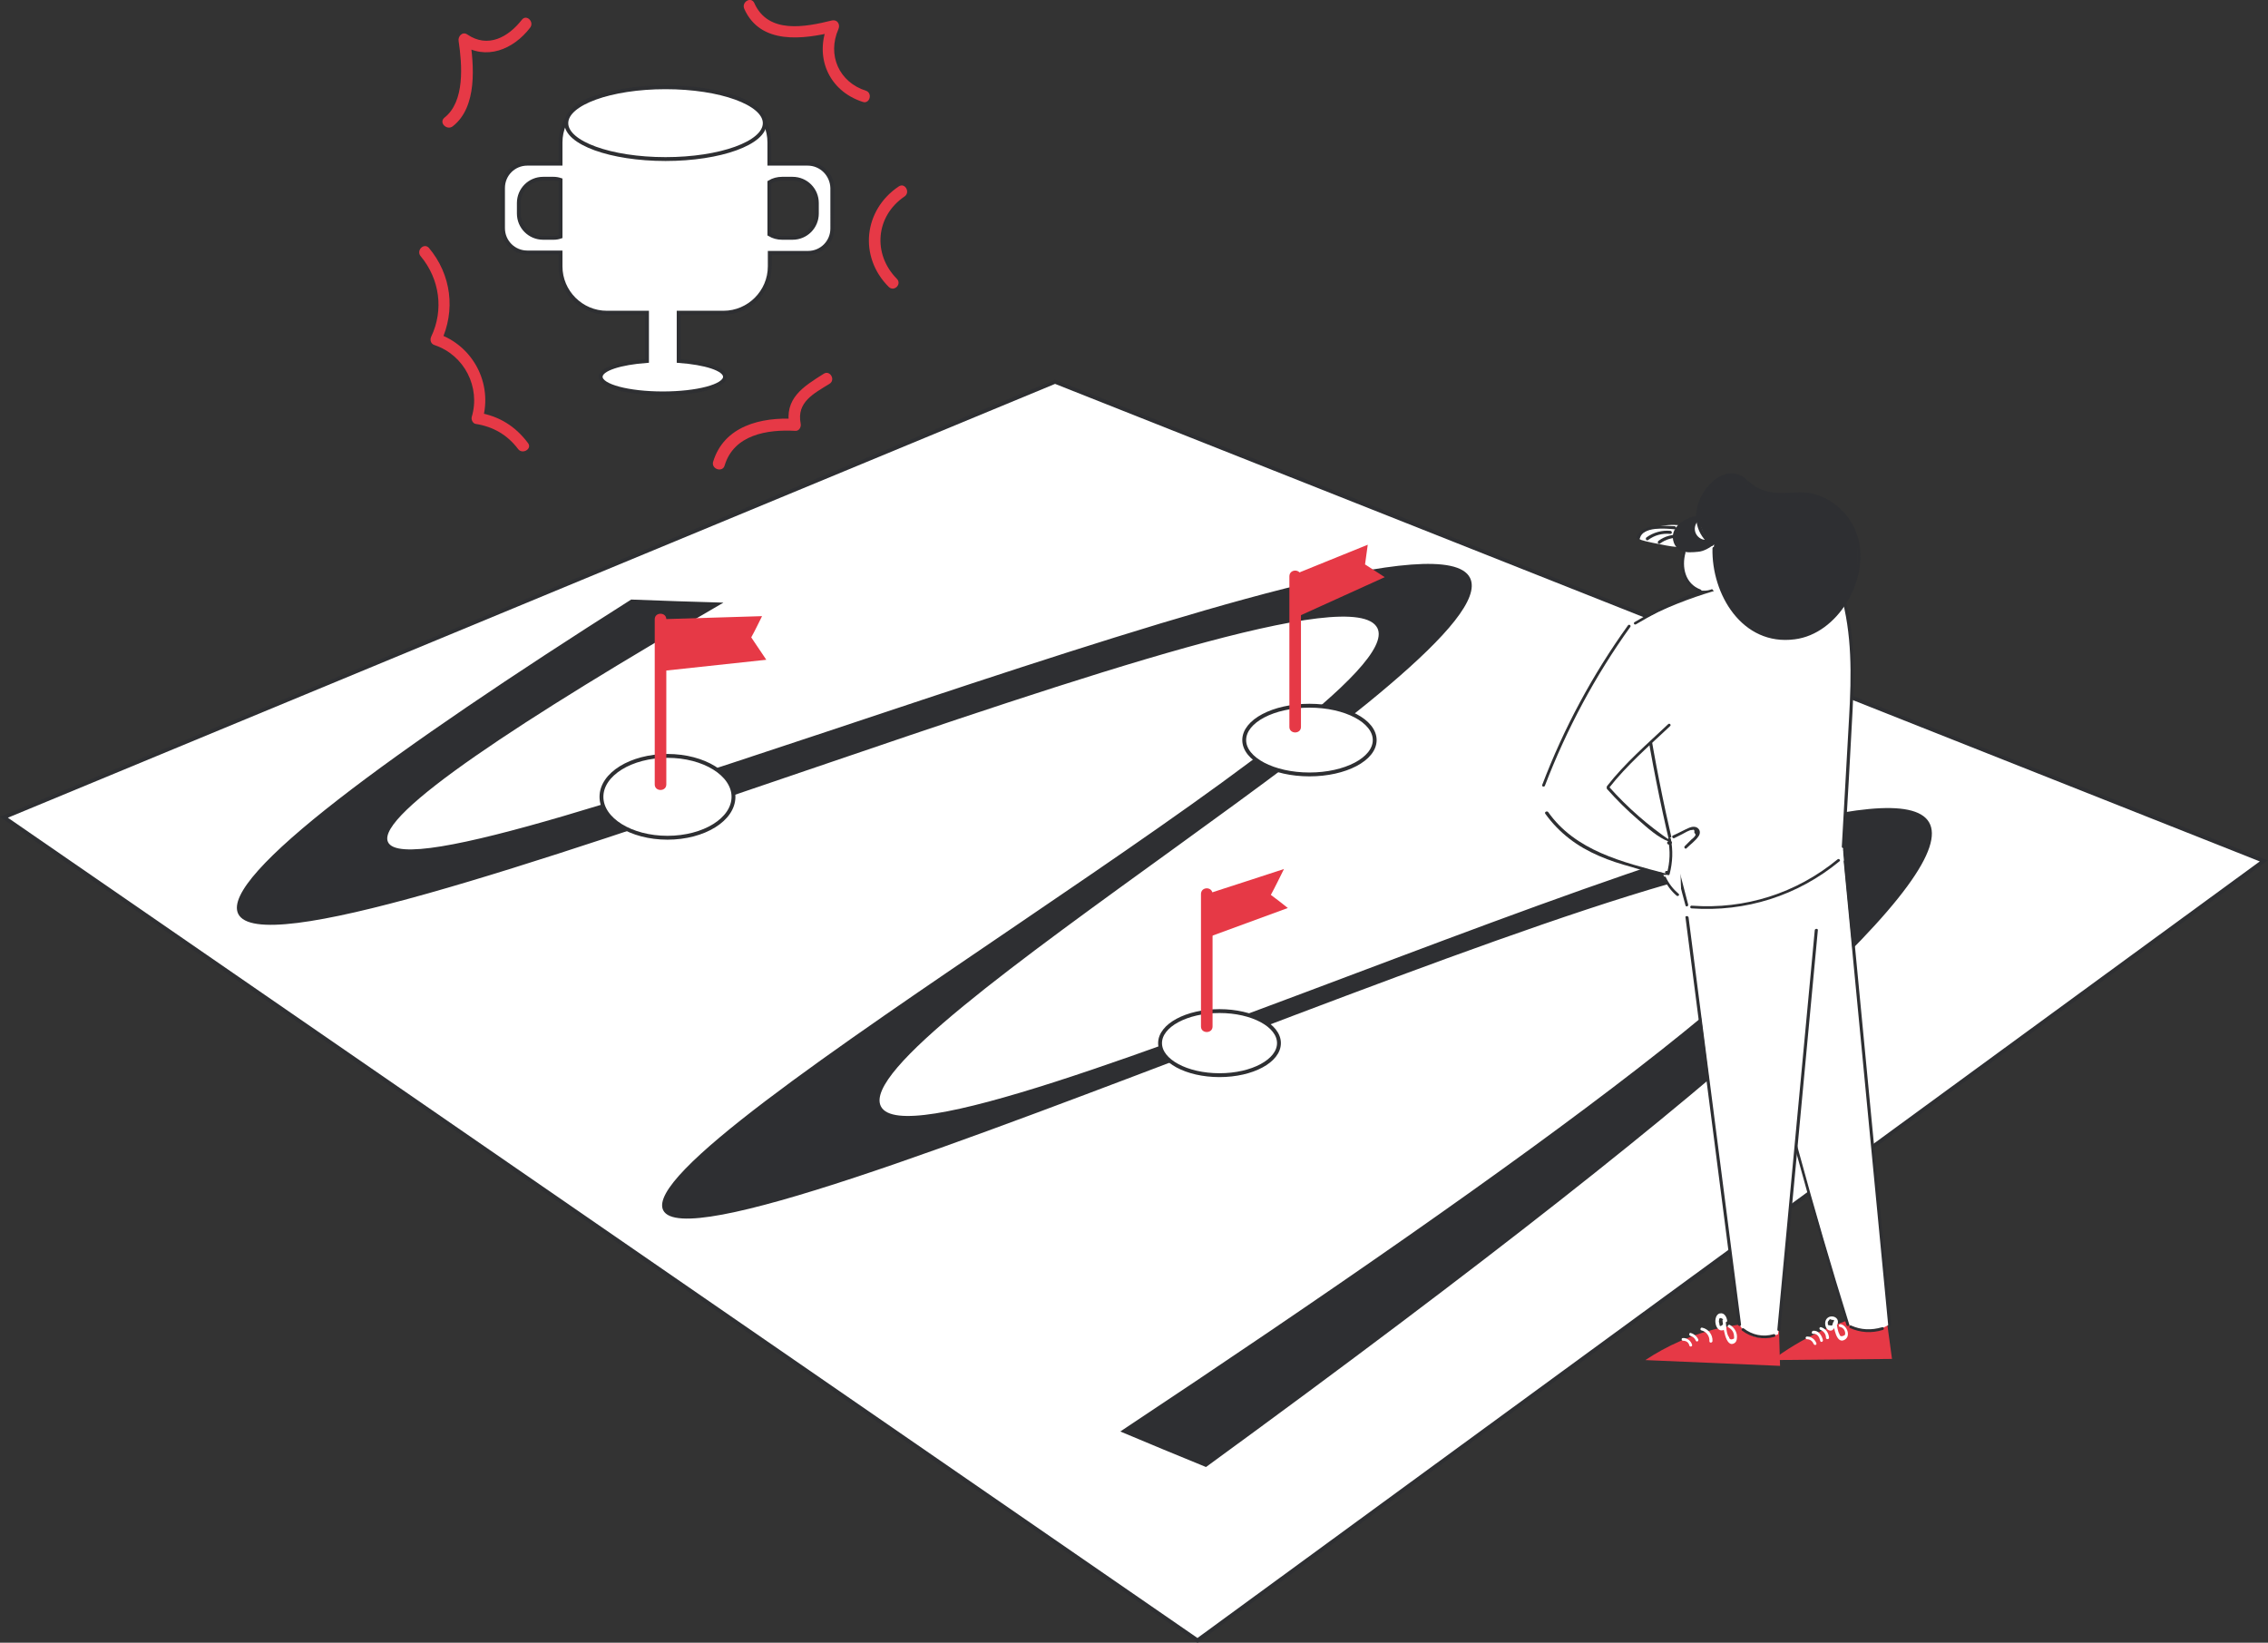 <?xml version="1.0" encoding="utf-8"?>
<!-- Generator: Adobe Illustrator 23.0.3, SVG Export Plug-In . SVG Version: 6.00 Build 0)  -->
<svg version="1.1" xmlns="http://www.w3.org/2000/svg" xmlns:xlink="http://www.w3.org/1999/xlink" x="0px" y="0px"
	 viewBox="0 0 587.5 425.5" style="enable-background:new 0 0 587.5 425.5;" xml:space="preserve">
<rect x="0" y="0" width="587.5" height="425.5" fill="#333333" stroke="none"/>
<style type="text/css">
	.st0{fill:#FFFFFF;stroke:#2E2F32;stroke-miterlimit:10;}
	.st1{fill:#2E2F32;}
	.st2{fill:#e63946;}
	.st3{fill:#FFFFFF;}
</style>
<g id="background">
	<g id="board">
		<polygon class="st0" points="310.2,424.9 1,211.7 273.3,98.9 586.4,223 		"/>
		<path class="st1" d="M163.5,155.3C101.7,194.5,57,227,61.7,236.7c11,22.6,283.6-97.1,295.1-74c9.8,19.6-194,133-185,150.8
			c10.3,20.4,288.3-111.7,301.1-88.1c7.5,13.7-76.9,75.2-182.7,145.4c7.4,3.1,14.8,6.2,22.2,9.2C457.9,273.9,507.2,225.8,499.7,213
			c-15.2-26-260.6,94.6-271.5,73.6c-9.3-17.9,162.9-116.1,152.6-136.9c-12.3-24.8-272.3,86.1-280.3,68.4c-3.2-7,34.8-31.8,86.9-62
			C179.5,155.9,171.5,155.6,163.5,155.3z"/>
		<ellipse class="st0" cx="339.2" cy="191.7" rx="16.9" ry="8.9"/>
		<ellipse class="st0" cx="172.9" cy="206.4" rx="17.1" ry="10.6"/>
		<ellipse class="st0" cx="315.9" cy="270.2" rx="15.4" ry="8.3"/>
		<g>
			<g>
				<path class="st2" d="M169.6,160.4c0,14.3,0,28.5,0,42.8c0,1.9,3,1.9,3,0c0-14.3,0-28.5,0-42.8
					C172.6,158.5,169.6,158.5,169.6,160.4L169.6,160.4z"/>
			</g>
		</g>
		<g>
			<g>
				<path class="st2" d="M334,149.3c0,13,0,26,0,39c0,1.9,3,1.9,3,0c0-13,0-26,0-39C337,147.3,334,147.3,334,149.3L334,149.3z"/>
			</g>
		</g>
		<g>
			<g>
				<path class="st2" d="M311.1,231.6c0,11.4,0,22.9,0,34.3c0,1.9,3,1.9,3,0c0-11.4,0-22.9,0-34.3
					C314.1,229.6,311.1,229.6,311.1,231.6L311.1,231.6z"/>
			</g>
		</g>
		<path class="st2" d="M171.1,160.4c8.8-0.3,17.5-0.5,26.3-0.8c-0.9,1.8-1.8,3.7-2.8,5.5c1.3,1.9,2.6,3.9,3.9,5.8
			c-9.3,1-18.6,2-27.9,3C170.7,169.5,170.9,165,171.1,160.4z"/>
		<path class="st2" d="M334.8,149c6.5-2.6,13-5.3,19.5-7.9c-0.2,1.7-0.5,3.4-0.7,5.1c1.7,1.1,3.4,2.2,5.1,3.3
			c-7.6,3.4-15.1,6.9-22.7,10.3C335.7,156.1,335.3,152.5,334.8,149z"/>
		<path class="st2" d="M312.6,231.6c6.7-2.2,13.4-4.3,20-6.5c-1.1,2.2-2.2,4.5-3.4,6.7c1.5,1.1,2.9,2.2,4.4,3.4
			c-7,2.6-14,5.1-21,7.7C312.6,239.1,312.6,235.3,312.6,231.6z"/>
	</g>
	<g id="trophy">
		<path class="st0" d="M209.2,42.4h-9.9v-5.5c0-6.6-5.4-12-12-12h-30.1c-6.6,0-12,5.4-12,12v5.5h-8.6c-3.5,0-6.3,2.8-6.3,6.3v10.4
			c0,3.5,2.8,6.3,6.3,6.3h8.6V69c0,6.6,5.4,12,12,12h10.4v12.5c-6.9,0.5-12,2.1-12,4.1c0,2.4,7.2,4.3,16.1,4.3
			c8.9,0,16.1-1.9,16.1-4.3c0-2-5.1-3.6-12-4.1V81h11.6c6.6,0,12-5.4,12-12v-3.5h9.9c3.5,0,6.3-2.8,6.3-6.3V48.7
			C215.5,45.2,212.7,42.4,209.2,42.4z M145.2,61.3c-0.6,0.2-1.1,0.3-1.8,0.3h-2.7c-3.5,0-6.3-2.8-6.3-6.3v-2.7
			c0-3.5,2.8-6.3,6.3-6.3h2.7c0.6,0,1.2,0.1,1.8,0.3V61.3z M211.6,55.3c0,3.5-2.8,6.3-6.3,6.3h-2.7c-1.2,0-2.3-0.3-3.3-0.9V47.2
			c1-0.6,2.1-0.9,3.3-0.9h2.7c3.5,0,6.3,2.8,6.3,6.3V55.3z"/>
		<ellipse class="st0" cx="172.4" cy="31.9" rx="25.7" ry="9.3"/>
		<g>
			<g>
				<path class="st2" d="M117.3,32.7c6.4-5,5.5-15.8,4.4-22.9c-0.7,0.6-1.5,1.1-2.2,1.7c6.4,4.3,13.5,1.3,17.8-4.3
					c1.2-1.5-0.9-3.6-2.1-2.1c-3.5,4.5-8.8,7.5-14.2,3.8c-1.2-0.8-2.4,0.5-2.2,1.7c0.9,6.1,1.7,15.7-3.7,19.9
					C113.6,31.8,115.8,33.9,117.3,32.7L117.3,32.7z"/>
			</g>
		</g>
		<g>
			<g>
				<path class="st2" d="M109,66.4c4.9,5.9,6,13.9,2.7,20.8c-0.4,0.9-0.1,1.9,0.9,2.2c7.7,2.6,11.9,10.9,9.6,18.6
					c-0.2,0.7,0.3,1.7,1,1.8c4.5,0.7,8.2,2.8,11,6.5c1.1,1.5,3.7,0,2.6-1.5c-3.2-4.3-7.4-7-12.8-7.9c0.3,0.6,0.7,1.2,1,1.8
					c2.7-9.4-2.5-19.2-11.7-22.3c0.3,0.7,0.6,1.5,0.9,2.2c3.9-8.2,2.7-17.5-3.1-24.4C109.8,62.8,107.7,64.9,109,66.4L109,66.4z"/>
			</g>
		</g>
		<g>
			<g>
				<path class="st2" d="M187.7,120.6c2.4-8,11-9.4,18.3-9c1,0.1,1.6-1,1.4-1.9c-1.1-5.6,3.5-7.8,7.5-10.3c1.6-1,0.1-3.6-1.5-2.6
					c-5.4,3.4-10.3,6.4-8.9,13.6c0.5-0.6,1-1.3,1.4-1.9c-8.7-0.5-18.4,1.8-21.2,11.2C184.3,121.6,187.2,122.4,187.7,120.6
					L187.7,120.6z"/>
			</g>
		</g>
		<g>
			<g>
				<path class="st2" d="M192.8,2.3c4.2,9.4,15.3,7.9,23.5,5.9c-0.6-0.7-1.1-1.5-1.7-2.2c-3.8,8.5-0.1,17.5,8.9,20.4
					c1.8,0.6,2.6-2.3,0.8-2.9c-6.9-2.2-10.1-9.2-7.1-16c0.5-1.2-0.3-2.5-1.7-2.2C208.6,7,199,8.9,195.4,0.8
					C194.6-1,192,0.5,192.8,2.3L192.8,2.3z"/>
			</g>
		</g>
		<g>
			<g>
				<path class="st2" d="M232.8,48.3c-9.1,6.1-10.4,18.2-2.6,26c1.4,1.4,3.5-0.7,2.1-2.1c-6.3-6.4-5.5-16.2,2-21.3
					C235.9,49.8,234.4,47.2,232.8,48.3L232.8,48.3z"/>
			</g>
		</g>
	</g>
</g>
<g id="character">
	<g id="leg_right">
		<path class="st2" d="M479.6,341.7c-2.4,0.8-5,1.7-7.7,3c-5.2,2.4-9.5,5.1-12.8,7.6c10.3-0.1,20.6-0.2,31-0.3
			c-0.5-3.7-1-7.4-1.5-11C485.5,341.2,482.6,341.5,479.6,341.7z"/>
		<path class="st3" d="M477.4,220.3c4,40.9,8,81.8,12.1,122.7c-0.8,0.5-1.8,1.1-3.2,1.4c-3.7,0.8-6.7-0.9-7.6-1.4
			c-3.3-11-7.4-25.1-12.2-41.7c-8.2-28.3-11.4-39.7-14.1-55.5c-1.6-9.3-2.5-16.9-3.1-22C458.7,222.7,468,221.5,477.4,220.3z"/>
		<g>
			<g>
				<path class="st1" d="M477.6,223.2c3.8,40,7.7,79.9,11.5,119.9c0,0.5,0.8,0.5,0.8,0c-3.8-40-7.7-79.9-11.5-119.9
					C478.3,222.7,477.5,222.7,477.6,223.2L477.6,223.2z"/>
			</g>
		</g>
		<g>
			<g>
				<path class="st1" d="M453.9,253.8c7.1,30.1,15.3,59.9,24.4,89.4c0.1,0.5,0.9,0.3,0.7-0.2c-9.2-29.5-17.3-59.3-24.4-89.4
					C454.5,253.1,453.8,253.3,453.9,253.8L453.9,253.8z"/>
			</g>
		</g>
		<g>
			<g>
				<path class="st1" d="M479.2,344c2.7,1.2,5.6,1.4,8.5,0.5c0.5-0.1,0.3-0.9-0.2-0.7c-2.7,0.8-5.4,0.7-7.9-0.4
					C479.2,343.1,478.8,343.8,479.2,344L479.2,344z"/>
			</g>
		</g>
		<g>
			<g>
				<path class="st3" d="M476,343c0.7-2.1-2.4-2.8-3.1-0.9c-0.3,0.8,0,2.2,0.9,2.5c1.2,0.4,1.5-1,1.8-1.8c-0.2-0.1-0.5-0.1-0.7-0.2
					c0.1,1.1,0.8,5.8,3,4.4c1.6-1,0.5-3.7-1.1-4c-0.5-0.1-0.7,0.6-0.2,0.7c0.6,0.1,1.1,0.5,1.3,1.2c0.1,0.3,0.1,0.6,0,0.9
					c-0.8,0.5-1.3,0.4-1.4-0.2c-0.5-0.8-0.6-2.2-0.8-3.1c0-0.3-0.5-0.6-0.7-0.2c-0.1,0.1-0.1,0.2-0.2,0.4c-0.2,0.5,0,0.8-0.8,0.6
					c-0.4,0-0.6-0.1-0.5-0.5c-0.1-0.3,0-0.5,0.2-0.7c0.2-0.4,0.4-0.5,0.8-0.2c0.6-0.1,0.8,0.2,0.6,0.9
					C475.2,343.2,475.9,343.4,476,343L476,343z"/>
			</g>
		</g>
		<g>
			<g>
				<path class="st3" d="M468.1,346.9c0.8,0,1.4,0.5,1.7,1.2c0.2,0.5,0.9,0.3,0.7-0.2c-0.4-1-1.3-1.7-2.4-1.7
					C467.6,346.2,467.6,346.9,468.1,346.9L468.1,346.9z"/>
			</g>
		</g>
		<g>
			<g>
				<path class="st3" d="M469.7,345.5c1.1-0.1,1.6,0.9,1.8,1.8c0.1,0.5,0.8,0.3,0.7-0.2c-0.3-1.2-1.1-2.5-2.5-2.4
					C469.2,344.8,469.2,345.6,469.7,345.5L469.7,345.5z"/>
			</g>
		</g>
		<g>
			<g>
				<path class="st3" d="M471.6,344.5c0.8,0.3,1.4,1.1,1.4,2c0,0.5,0.8,0.5,0.8,0c-0.1-1.2-0.8-2.3-2-2.7
					C471.3,343.6,471.1,344.3,471.6,344.5L471.6,344.5z"/>
			</g>
		</g>
	</g>
	<g id="leg_left">
		<path class="st2" d="M450.6,343.1c-1.2,0.2-2.5,0.4-3.7,0.6c-8.5,1.7-15.4,5.1-20.7,8.6c11.6,0.5,23.3,1,34.9,1.5
			c-0.1-3.5-0.2-7-0.3-10.5C457.3,343.2,454,343.2,450.6,343.1z"/>
		<path class="st3" d="M437,234.7c4.6,36.2,9.1,72.4,13.7,108.6c0.4,0.7,1,1.4,1.9,2c3.3,2.3,7.5,0.5,8,0.3
			c1.1-10.7,2.2-21.4,3.2-32c3-30.3,5.9-60.7,8.6-91C460.6,226.6,448.8,230.6,437,234.7z"/>
		<g>
			<g>
				<path class="st1" d="M436.6,237.6c4.5,35.2,9.1,70.3,13.6,105.5c0.1,0.5,0.8,0.5,0.8,0c-4.5-35.2-9.1-70.3-13.6-105.5
					C437.3,237.2,436.5,237.2,436.6,237.6L436.6,237.6z"/>
			</g>
		</g>
		<g>
			<g>
				<path class="st1" d="M470.1,240.9c-3.2,34.5-6.5,69-9.7,103.5c0,0.5,0.7,0.5,0.8,0c3.2-34.5,6.5-69,9.7-103.5
					C470.9,240.5,470.2,240.5,470.1,240.9L470.1,240.9z"/>
			</g>
		</g>
		<g>
			<g>
				<path class="st1" d="M451.3,344.7c2.4,1.8,5.4,2.4,8.3,1.6c0.5-0.1,0.3-0.9-0.2-0.7c-2.7,0.8-5.5,0.2-7.7-1.5
					C451.3,343.8,450.9,344.5,451.3,344.7L451.3,344.7z"/>
			</g>
		</g>
		<g>
			<g>
				<path class="st3" d="M447.4,342.1c-0.1-0.9-0.7-2.1-1.8-1.9c-1.1,0.1-1.4,1.7-1.2,2.6c0.1,0.8,0.7,2,1.8,1.8
					c1.1-0.2,0.9-1.7,0.7-2.6c-0.1-0.4-0.8-0.3-0.7,0.1c0.1,1,0.7,7.3,3.1,5.8c0.7-0.4,0.7-1.6,0.6-2.2c-0.2-1.1-0.9-2-1.8-2.5
					c-0.4-0.2-0.8,0.4-0.4,0.6c0.7,0.4,1.2,0.9,1.4,1.7c0.1,0.4,0.1,0.8,0.1,1.2c-0.7,0.4-1.2,0.3-1.3-0.3c-0.8-1-0.7-3.1-0.9-4.3
					c-0.2,0-0.5,0.1-0.7,0.1c0,0.3,0.1,0.5,0.1,0.8c-0.7,0.7-1,0.6-1-0.1c-0.1-0.3-0.2-0.6-0.1-0.9c0-0.8,0.5-0.8,1.5,0.1
					C446.7,342.6,447.4,342.6,447.4,342.1L447.4,342.1z"/>
			</g>
		</g>
		<g>
			<g>
				<path class="st3" d="M436,347.3c0.8,0,1.4,0.4,1.6,1.2c0.1,0.5,0.9,0.3,0.7-0.2c-0.3-1-1.3-1.8-2.4-1.7
					C435.5,346.6,435.5,347.3,436,347.3L436,347.3z"/>
			</g>
		</g>
		<g>
			<g>
				<path class="st3" d="M437.8,346c0.7,0.2,1.2,0.6,1.5,1.3c0.2,0.4,0.8,0.1,0.6-0.4c-0.4-0.8-1.1-1.4-1.9-1.6
					C437.6,345.1,437.4,345.8,437.8,346L437.8,346z"/>
			</g>
		</g>
		<g>
			<g>
				<path class="st3" d="M440.7,344.6c1.3,0.3,2.2,1.5,2.1,2.8c0,0.5,0.7,0.5,0.8,0c0.1-1.7-1.1-3.2-2.7-3.5
					C440.5,343.8,440.3,344.5,440.7,344.6L440.7,344.6z"/>
			</g>
		</g>
	</g>
	<g id="torso">
		<path class="st3" d="M423.6,161.4c0.1,1.9,0.2,4.9,0.6,8.6c0.5,5.5,1.2,9.6,2.4,17.2c0.2,1,0.9,5.5,1.6,9.3
			c2.8,15.5,7.6,34.1,8.7,38.1c2.9,0.4,7,0.8,11.9,0.3c8.5-0.9,14.6-3.9,17.6-5.4c2.9-1.4,6.8-3.7,10.9-7.2
			c0.2-3.2,0.4-7.5,0.6-10.8c0.7-12.8,1-17.6,1.4-24.7c0.7-14.2,0.5-17.2,0.2-20.2c-0.7-6-1.9-10.9-2.9-14.3
			c-3.6-1.2-9.1-2.6-15.9-2.5c-6.3,0.1-10.9,1.5-17.4,3.5C438.3,154.8,431.4,157.3,423.6,161.4z"/>
		<g>
			<g>
				<path class="st1" d="M423.8,161.7c15.3-9.1,33-15.1,50.7-9.2c0.5,0.2,0.7-0.6,0.2-0.7c-17.8-6-35.8,0.1-51.2,9.3
					C423,161.3,423.3,162,423.8,161.7L423.8,161.7z"/>
			</g>
		</g>
		<g>
			<g>
				<path class="st1" d="M423.8,169.9c2.7,21.8,7,43.4,12.8,64.6c0.1,0.5,0.8,0.3,0.7-0.2c-5.7-21.2-10-42.7-12.7-64.4
					C424.5,169.5,423.7,169.5,423.8,169.9L423.8,169.9z"/>
			</g>
		</g>
		<g>
			<g>
				<path class="st1" d="M476.8,153.8c3,10.4,2.8,21.1,2.2,31.8c-0.6,11.2-1.3,22.5-1.9,33.7c0,0.5,0.7,0.5,0.8,0
					c0.7-11.8,1.4-23.7,2-35.5c0.5-10.2,0.5-20.3-2.3-30.2C477.4,153.2,476.7,153.4,476.8,153.8L476.8,153.8z"/>
			</g>
		</g>
		<g>
			<g>
				<path class="st1" d="M438.2,235.3c14,1,27.5-3.3,38.3-12.2c0.4-0.3-0.2-0.8-0.5-0.5c-10.7,8.8-24,13-37.7,12
					C437.7,234.5,437.7,235.3,438.2,235.3L438.2,235.3z"/>
			</g>
		</g>
	</g>
	<g id="hand_right">
		<path class="st3" d="M424.5,139.3c0.1,0.5,0.8,0.7,3.6,1.3c5.3,1.1,7.9,1.6,9.2,0.4c0.8-0.7,1.6-2.1,1.2-3.1
			c-0.8-2.2-6.5-2.5-10.5-1C426.7,137.3,424.3,138.4,424.5,139.3z"/>
		<g>
			<g>
				<path class="st1" d="M424.8,139.4c0.8-3.1,6.7-2.5,9-2.3c0.5,0,0.5-0.7,0-0.8c-2.8-0.1-8.8-0.8-9.8,2.9
					C424,139.7,424.7,139.9,424.8,139.4L424.8,139.4z"/>
			</g>
		</g>
		<g>
			<g>
				<path class="st1" d="M426.9,139.9c1.7-1.3,3.7-1.8,5.8-1.6c0.5,0,0.5-0.7,0-0.8c-2.2-0.2-4.4,0.4-6.2,1.7
					C426.1,139.5,426.5,140.2,426.9,139.9L426.9,139.9z"/>
			</g>
		</g>
		<g>
			<g>
				<path class="st1" d="M430,140.8c1.5-1.1,3.2-1.6,5.1-1.5c0.5,0,0.5-0.7,0-0.8c-2-0.1-3.9,0.4-5.5,1.6
					C429.2,140.5,429.6,141.1,430,140.8L430,140.8z"/>
			</g>
		</g>
	</g>
	<g id="hand_left">
		<path class="st3" d="M431.5,217.5c-0.4,0.7-1,1.7-1.3,3.1c-0.7,3,0.4,5.4,1,6.8c1.2,2.8,3.1,4.6,4.3,5.6c0-1.4,0-2.8-0.1-4.2
			c-0.1-2.7-0.1-5.5-0.2-8.1c2.6-1.3,3.6-2.9,4-3.8c0.2-0.5,0.8-1.7,0.4-2.2c-0.3-0.3-1.1-0.2-3.2,0.6
			C435.1,215.8,433.5,216.5,431.5,217.5z"/>
		<path class="st3" d="M422,162.2c-2.7,3.7-5.5,7.9-8.4,12.7c-2.3,3.8-0.2,2.7-7,12.9c0,0-3.5,6.3-6.7,15.5c-0.2,0.7-0.7,2-0.5,3.8
			c0.2,1.8,1.1,3.3,2.4,5c3,3.7,6.3,5.9,7.4,6.5c4.3,2.7,8.1,3.9,11.9,5.1c2.5,0.8,6,1.8,10.3,2.5c0.4-0.4,0.9-1,1.3-1.7
			c1.4-2.8,0.4-5.7,0.1-6.3c-1.3-0.9-2.8-1.9-4.5-3.3c-1.4-1.1-3.6-2.8-6.1-5.2c-1.8-1.7-3.7-3.6-5.8-5.9c0.9-1.1,2.5-2.9,4.5-5
			c3.6-3.7,5.4-5.1,10.1-9.7c3.3-3.2,4.9-4.9,5.8-6.5c0.5-1,2.8-5.7,1.4-10.4C436.4,166.6,429.9,162.4,422,162.2z"/>
		<g>
			<g>
				<path class="st1" d="M421.7,162c-9.2,12.8-16.6,26.6-22.2,41.3c-0.2,0.5,0.6,0.6,0.7,0.2c5.6-14.6,13-28.4,22.1-41.1
					C422.6,162,422,161.6,421.7,162L421.7,162z"/>
			</g>
		</g>
		<g>
			<g>
				<path class="st1" d="M432.1,187.6c-5.4,5.1-11.2,10.1-15.8,16c-0.3,0.4,0.2,0.9,0.5,0.5c4.6-5.9,10.4-10.9,15.8-16
					C433,187.8,432.5,187.2,432.1,187.6L432.1,187.6z"/>
			</g>
		</g>
		<g>
			<g>
				<path class="st1" d="M416.3,204.4c2.5,2.8,5.2,5.5,8,7.9c2.4,2.1,5.1,4.6,8,5.7c-0.5-0.2-0.6,0.6-0.2,0.7c0.1,0,0.2,0.1,0.3,0.1
					c0.1,0,0.3,0,0.4-0.1c0.1-0.1,0.1-0.2,0.2-0.2c0.2-0.2,0.1-0.4-0.1-0.6c-5.9-4-11.3-8.7-16.1-14.1
					C416.5,203.5,416,204.1,416.3,204.4L416.3,204.4z"/>
			</g>
		</g>
		<g>
			<g>
				<path class="st1" d="M400.3,210.8c3.6,5,8.3,8.5,13.9,10.9c2.7,1.2,5.6,2.1,8.5,2.9c2.5,0.7,6.6,2.3,9.2,2
					c0.2,0,0.4-0.2,0.4-0.4c0-0.1,0-0.1,0-0.2c0-0.2-0.1-0.3-0.3-0.4c-0.1,0-0.1,0-0.2,0c-0.5-0.1-0.7,0.6-0.2,0.7
					c-11.3-3-23.5-5.9-30.6-16C400.6,210,400,210.4,400.3,210.8L400.3,210.8z"/>
			</g>
		</g>
		<g>
			<g>
				<path class="st1" d="M432.1,217.4c0.6,3,0.5,5.9-0.3,8.8c-0.1,0.5,0.6,0.7,0.7,0.2c0.8-3.1,0.9-6.1,0.3-9.2
					C432.7,216.8,432,217,432.1,217.4L432.1,217.4z"/>
			</g>
		</g>
		<g>
			<g>
				<path class="st1" d="M433.7,217.1c0.7-0.3,1.3-0.7,2-1c0.6-0.3,2-1.2,2.6-1.1c0.5-0.2,0.7,0,0.6,0.7c0.4,0.4,0.4,0.7,0.1,0.9
					c-0.1,0.3-0.6,0.6-0.8,0.8c-0.6,0.6-1.2,1.2-1.8,1.8c-0.3,0.3,0.2,0.9,0.5,0.5c1-1,2.3-1.9,3.1-3.1c0.4-0.6,0.5-1.4-0.1-2
					c-0.6-0.6-1.6-0.5-2.3-0.2c-1.4,0.6-2.8,1.4-4.2,2C432.9,216.6,433.3,217.3,433.7,217.1L433.7,217.1z"/>
			</g>
		</g>
		<g>
			<g>
				<path class="st1" d="M430.9,227.6c0.9,1.7,2,3.2,3.4,4.4c0.4,0.3,0.9-0.2,0.5-0.5c-1.4-1.2-2.5-2.6-3.3-4.3
					C431.3,226.8,430.6,227.2,430.9,227.6L430.9,227.6z"/>
			</g>
		</g>
	</g>
	<g id="head">
		<path class="st3" d="M436.3,142.4c-0.7,1.4-0.6,3.1-0.6,3.7c0,1.1,0.1,3.2,1.6,4.9c0.4,0.4,1.6,1.8,3.6,2c1.2,0.1,2.1-0.2,2.6-0.4
			c0.7,0.8,1.4,1.6,2.2,2.5c1.1-1.8,2.6-4.6,3.3-8.4c0.6-3.2,1.1-5.9-0.4-7.5C446,136.4,438.2,138.3,436.3,142.4z"/>
		<path class="st1" d="M444,141c-0.5,0.4-1.5,1.2-3,1.7c-0.6,0.2-2,0.5-3.7,0c-1-0.3-2.5-0.7-3.2-2c-0.6-1.1-0.2-2.3-0.2-2.6
			c0.6-2.1,2.9-3.6,5.8-4.1c0-1,0.2-2.5,0.9-4.2c0.5-1.2,1.3-3.4,3.5-5c0.9-0.7,3.1-2.3,5.4-1.7c2,0.5,2,2.1,4.6,3.4
			c1.3,0.7,2.3,0.8,4.4,1.1c4.8,0.7,5.8-0.3,9.3,0.3c1.1,0.2,4,0.7,7,2.7c1,0.7,4.1,2.9,5.6,6.9c0.8,2.3,0.8,4.1,0.8,7.1
			c0,1.9-0.1,4-0.8,6.6c-1.4,4.8-4.4,7.8-5.2,8.6c-1.2,1.1-6,5.8-13.2,5.4c-5.9-0.3-9.8-3.7-11.1-4.9c-4.9-4.5-6-10.3-6.4-12.8
			C443.8,144.9,443.9,142.6,444,141z"/>
		<path class="st3" d="M440,134.8c-1,0.9-1.3,2.4-0.6,3.6c0.6,1,1.7,1.6,2.9,1.4c-0.5-0.7-1-1.5-1.4-2.6
			C440.5,136.3,440.2,135.5,440,134.8z"/>
		<g>
			<g>
				<path class="st1" d="M435.9,143c-1.2,4.2,0,8.8,4.4,10.4c0.5,0.2,0.6-0.6,0.2-0.7c-4-1.5-4.9-5.8-3.9-9.5
					C436.7,142.7,436,142.5,435.9,143L435.9,143z"/>
			</g>
		</g>
		<g>
			<g>
				<path class="st1" d="M441.7,141.3c-2.2,1.2-6.6,2-7.5-1.3c-0.9-3.4,2.9-5.2,5.6-5.7c0.5-0.1,0.3-0.8-0.2-0.7
					c-3.2,0.5-7.4,3.1-6,7c1.3,3.4,5.9,2.7,8.5,1.3C442.5,141.7,442.2,141.1,441.7,141.3L441.7,141.3z"/>
			</g>
		</g>
		<g>
			<g>
				<path class="st1" d="M443.7,140.7c-8.1-6.1-0.2-22.2,9.4-14.8c2.1,1.6,3.2,3.1,6.1,3.1c5.2,0.1,9-1.7,14,1.1
					c5.4,3,8.3,8.8,8,14.8c-0.5,9.8-8.5,20.6-19.1,20.1c-11.9-0.6-18-12.3-17.7-23c0-0.5-0.7-0.5-0.8,0
					c-0.3,11.9,7.7,25.4,21.3,23.6c11.2-1.4,19.2-15.3,16.5-25.9c-1.4-5.5-5.6-9.9-11-11.6c-2.8-0.9-5.3-0.5-8.2-0.4
					c-3.9,0.1-6.7-0.7-9.5-3.2c-0.7-0.7-1.2-1.1-2.1-1.5c-4.5-1.7-8.7,2.6-10.3,6.4c-1.9,4.4-0.9,9.1,3,12
					C443.7,141.6,444.1,140.9,443.7,140.7L443.7,140.7z"/>
			</g>
		</g>
	</g>
</g>
</svg>
